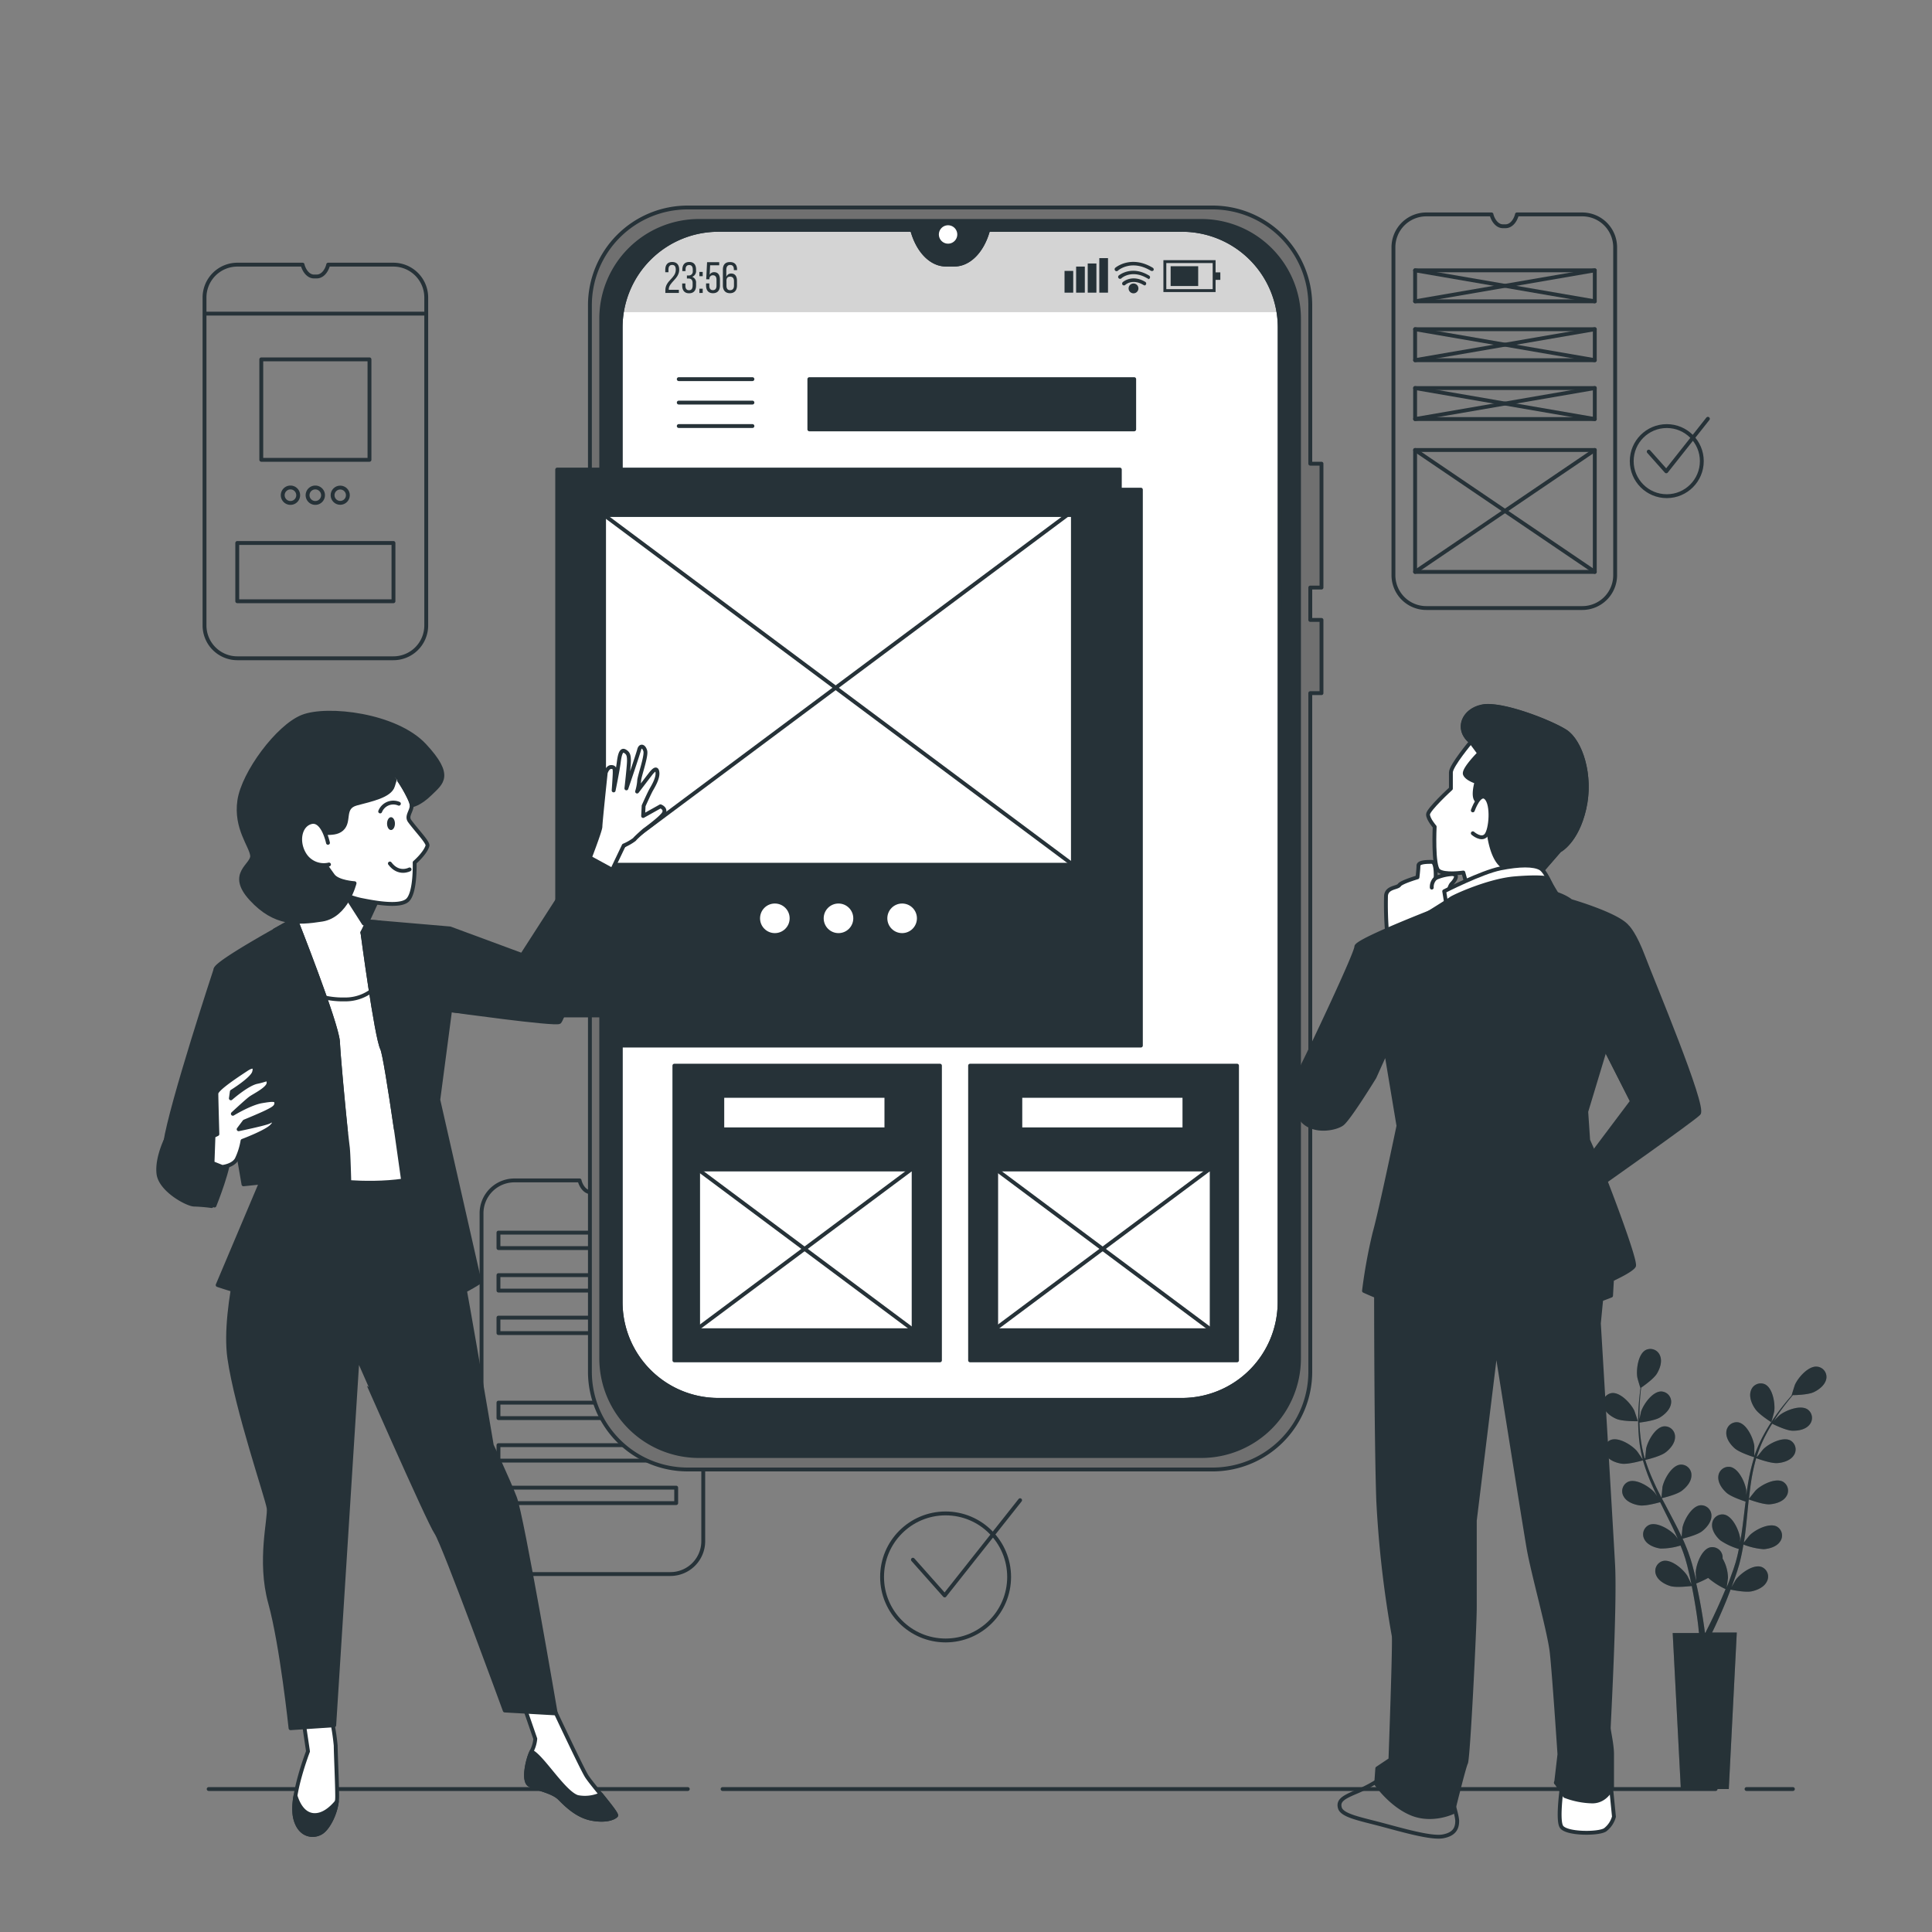 <svg xmlns="http://www.w3.org/2000/svg" viewBox="0 0 500 500"><rect x="0" y="0" width="500" height="500" fill="#808080" stroke="none"/><g id="freepik--Floor--inject-41"><line x1="452" y1="463" x2="464" y2="463" style="fill:none;stroke:#263238;stroke-linecap:round;stroke-linejoin:round"></line><line x1="187" y1="463" x2="444" y2="463" style="fill:none;stroke:#263238;stroke-linecap:round;stroke-linejoin:round"></line><line x1="54" y1="463" x2="178" y2="463" style="fill:none;stroke:#263238;stroke-linecap:round;stroke-linejoin:round"></line></g><g id="freepik--Plants--inject-41"><path d="M458.42,368.07s.73-2.64.75-2.81c.28-2-.36-6-2.39-7a2.67,2.67,0,0,0-3.64,1.61c-.55,1.5.14,3.34,1,4.6C455.06,366,458.42,368.06,458.42,368.07Z" style="fill:#263238"></path><path d="M418.29,367.19c1.62.71,5.59.62,5.59.62s-.85-2.6-.93-2.75c-.87-1.82-3.62-4.83-5.86-4.53a2.67,2.67,0,0,0-2.15,3.35C415.31,365.44,416.91,366.59,418.29,367.19Z" style="fill:#263238"></path><path d="M470.27,353.69c-2.25-.25-4.92,2.83-5.74,4.68-.07.16-.9,2.78-.85,2.78h0c-.42.48-.87,1-1.35,1.58-.88,1.08-1.87,2.31-2.85,3.72a47.11,47.11,0,0,0-2.94,4.7,35,35,0,0,0-2.52,5.67s0,.05,0,.07c0-.66,0-2.52,0-2.66-.26-2-1.94-5.72-4.16-6.13a2.69,2.69,0,0,0-3.09,2.52c-.13,1.59,1,3.18,2.15,4.19,1.27,1.13,4.79,2.23,5.07,2.31a47.86,47.86,0,0,0-1.49,6.14c-.21,1.21-.39,2.44-.56,3.67,0-.57,0-1.09,0-1.16-.25-2-1.93-5.72-4.16-6.13a2.68,2.68,0,0,0-3.08,2.52c-.13,1.59,1,3.18,2.15,4.19s4.12,2,4.91,2.26l-.18,1.42c-.27,2.27-.53,4.54-.85,6.75-.12.78-.26,1.54-.39,2.31,0-.51,0-.94,0-1-.26-2-1.94-5.72-4.16-6.13a2.68,2.68,0,0,0-3.09,2.51c-.13,1.59,1,3.19,2.15,4.19a17,17,0,0,0,4.77,2.22c-.16.78-.32,1.56-.52,2.31-.14.51-.25,1-.42,1.51l-.48,1.49c-.34.93-.69,1.89-1,2.8-.24.63-.48,1.22-.73,1.82.13-.77.33-2.3.34-2.43a10.37,10.37,0,0,0-1.4-5.05,2.88,2.88,0,0,0,0-.59,2.68,2.68,0,0,0-3.27-2.27c-2.19.58-3.57,4.42-3.68,6.43,0,.12.07,1.42.14,2.24-.11-.48-.22-.94-.33-1.43-.23-1-.49-1.92-.76-2.95-.15-.5-.3-1-.46-1.5s-.35-1-.52-1.53c-.44-1.18-.93-2.36-1.46-3.53.85-.2,3.84-1,5-1.89s2.47-2.42,2.46-4a2.67,2.67,0,0,0-2.89-2.74c-2.25.24-4.2,3.82-4.61,5.8,0,.12-.16,1.58-.21,2.37-.33-.7-.64-1.4-1-2.1-1-2-2.09-4-3.15-6.06l-1-1.85c.3-.07,3.88-.9,5.22-1.94s2.47-2.42,2.46-4a2.67,2.67,0,0,0-2.89-2.74c-2.25.24-4.2,3.82-4.61,5.8,0,.15-.22,2.24-.24,2.77-.71-1.36-1.4-2.72-2-4.1a47.11,47.11,0,0,1-2.21-5.7c.14,0,3.88-.88,5.26-1.94,1.2-.91,2.46-2.41,2.45-4a2.67,2.67,0,0,0-2.89-2.74c-2.24.24-4.19,3.82-4.6,5.8,0,.13-.17,1.72-.23,2.48l-.12,0a33.89,33.89,0,0,1-1.15-6c-.13-1.12-.19-2.2-.22-3.26.71-.08,4-.52,5.31-1.33s2.71-2.14,2.88-3.72a2.67,2.67,0,0,0-2.57-3c-2.26,0-4.6,3.34-5.22,5.26,0,.1-.26,1.2-.41,2,0-.47,0-1,0-1.42,0-1.71.11-3.27.21-4.66.07-.78.15-1.49.23-2.16.65-.45,3.26-2.29,4.07-3.61s1.43-3.15.84-4.63a2.68,2.68,0,0,0-3.68-1.52c-2,1-2.54,5.08-2.21,7.08,0,.17.79,2.81.82,2.78l0,0c-.08.64-.17,1.32-.25,2.07-.14,1.39-.28,2.95-.32,4.67a45.67,45.67,0,0,0,.13,5.54,34.33,34.33,0,0,0,1,6.12.19.19,0,0,0,0,.07c-.36-.56-1.4-2.09-1.5-2.19-1.32-1.53-4.77-3.71-6.85-2.82a2.67,2.67,0,0,0-1.18,3.8c.76,1.4,2.61,2.09,4.1,2.31,1.68.24,5.22-.78,5.5-.87a48.36,48.36,0,0,0,2.15,5.95c.49,1.12,1,2.24,1.55,3.36-.32-.47-.61-.89-.66-.95-1.32-1.52-4.77-3.7-6.85-2.81a2.67,2.67,0,0,0-1.18,3.8c.76,1.4,2.6,2.09,4.1,2.31s4.55-.6,5.35-.83l.63,1.28c1,2.05,2.06,4.08,3,6.1.34.72.64,1.43.95,2.15-.29-.42-.54-.77-.58-.82-1.32-1.53-4.77-3.7-6.85-2.82a2.68,2.68,0,0,0-1.19,3.8c.77,1.4,2.61,2.09,4.11,2.31a17.19,17.19,0,0,0,5.2-.78c.3.74.59,1.48.84,2.21.16.51.35,1,.48,1.49l.42,1.51c.23,1,.48,2,.68,2.91.14.65.27,1.28.4,1.92-.33-.72-1-2.1-1.06-2.21-1.08-1.71-4.16-4.38-6.35-3.82a2.68,2.68,0,0,0-1.75,3.58c.55,1.49,2.27,2.46,3.71,2.9,1.59.48,5.1,0,5.54,0,.21,1.05.41,2.08.57,3,.6,3.36,1,6.18,1.19,8.15,0,.35.07.67.11,1h-6.81L435,463h12.41l2.07-40.51H443.1c0-.1.09-.19.14-.29.87-1.81,2.07-4.42,3.38-7.6.41-1,.83-2.09,1.25-3.21.43.09,3.91.8,5.53.43s3.25-1.16,3.91-2.62a2.67,2.67,0,0,0-1.47-3.69c-2.15-.72-5.42,1.71-6.62,3.33-.07.1-.72,1.23-1.12,1.94.17-.45.34-.9.51-1.37.34-.93.66-1.87,1-2.88.15-.5.3-1,.45-1.5s.26-1,.4-1.56c.29-1.23.53-2.48.74-3.75a17.6,17.6,0,0,0,5.24,1.21c1.51-.11,3.39-.66,4.26-2a2.67,2.67,0,0,0-.9-3.88c-2-1-5.61.87-7,2.3-.09.09-1,1.23-1.49,1.86.12-.76.25-1.53.34-2.3.28-2.24.49-4.52.71-6.79.07-.7.15-1.39.22-2.08.29.1,3.73,1.39,5.42,1.27,1.51-.11,3.39-.66,4.26-2a2.67,2.67,0,0,0-.9-3.88c-2-1-5.61.88-7,2.3-.11.11-1.42,1.75-1.73,2.18.16-1.53.34-3.05.57-4.54a48.53,48.53,0,0,1,1.3-6c.14.05,3.73,1.4,5.46,1.28,1.5-.1,3.39-.66,4.26-2a2.68,2.68,0,0,0-.9-3.88c-2-1-5.61.87-7,2.3-.1.09-1.09,1.34-1.56,1.94l-.11-.06a34.56,34.56,0,0,1,2.37-5.67c.52-1,1.06-1.94,1.62-2.83.64.32,3.59,1.75,5.16,1.81s3.44-.28,4.46-1.51a2.69,2.69,0,0,0-.47-4c-1.89-1.25-5.68.26-7.25,1.51-.09.07-.89.86-1.46,1.45l.77-1.2c.94-1.42,1.9-2.67,2.75-3.76.49-.62.95-1.17,1.38-1.69.79,0,4-.11,5.39-.76s2.93-1.84,3.26-3.4A2.67,2.67,0,0,0,470.27,353.69Zm-24.89,60.39c-1.36,3.12-2.61,5.68-3.51,7.45l-.49,1h-.15c-.05-.34-.09-.72-.15-1.15-.28-2-.71-4.83-1.38-8.2-.21-1.07-.45-2.21-.72-3.37a27.05,27.05,0,0,0,3.09-1.45,19.54,19.54,0,0,0,4.51,2.9C446.18,412.21,445.78,413.18,445.38,414.08Z" style="fill:#263238"></path><path d="M418.29,367.19c1.62.71,5.59.62,5.59.62s-.85-2.6-.93-2.75c-.87-1.82-3.62-4.83-5.86-4.53a2.67,2.67,0,0,0-2.15,3.35C415.31,365.44,416.91,366.59,418.29,367.19Z" style="fill:#263238;opacity:0.3"></path><path d="M458.42,368.07s.73-2.64.75-2.81c.28-2-.36-6-2.39-7a2.67,2.67,0,0,0-3.64,1.61c-.55,1.5.14,3.34,1,4.6C455.06,366,458.42,368.06,458.42,368.07Z" style="fill:#263238;opacity:0.3"></path><path d="M470.27,353.69c-2.25-.25-4.92,2.83-5.74,4.68-.07.16-.9,2.78-.85,2.78h0c-.42.48-.87,1-1.35,1.58-.88,1.08-1.87,2.31-2.85,3.72a47.11,47.11,0,0,0-2.94,4.7,35,35,0,0,0-2.52,5.67s0,.05,0,.07c0-.66,0-2.52,0-2.66-.26-2-1.94-5.72-4.16-6.13a2.69,2.69,0,0,0-3.09,2.52c-.13,1.59,1,3.18,2.15,4.19,1.27,1.13,4.79,2.23,5.07,2.31a47.86,47.86,0,0,0-1.49,6.14c-.21,1.21-.39,2.44-.56,3.67,0-.57,0-1.09,0-1.16-.25-2-1.93-5.72-4.16-6.13a2.68,2.68,0,0,0-3.08,2.52c-.13,1.59,1,3.18,2.15,4.19s4.12,2,4.91,2.26l-.18,1.42c-.27,2.27-.53,4.54-.85,6.75-.12.78-.26,1.54-.39,2.31,0-.51,0-.94,0-1-.26-2-1.94-5.72-4.16-6.13a2.68,2.68,0,0,0-3.09,2.51c-.13,1.59,1,3.19,2.15,4.19a17,17,0,0,0,4.77,2.22c-.16.78-.32,1.56-.52,2.31-.14.51-.25,1-.42,1.51l-.48,1.49c-.34.93-.69,1.89-1,2.8-.24.63-.48,1.22-.73,1.82.13-.77.33-2.3.34-2.43a10.37,10.37,0,0,0-1.4-5.05,2.88,2.88,0,0,0,0-.59,2.68,2.68,0,0,0-3.27-2.27c-2.19.58-3.57,4.42-3.68,6.43,0,.12.07,1.42.14,2.24-.11-.48-.22-.94-.33-1.43-.23-1-.49-1.92-.76-2.95-.15-.5-.3-1-.46-1.5s-.35-1-.52-1.53c-.44-1.18-.93-2.36-1.46-3.53.85-.2,3.84-1,5-1.89s2.47-2.42,2.46-4a2.67,2.67,0,0,0-2.89-2.74c-2.25.24-4.2,3.82-4.61,5.8,0,.12-.16,1.58-.21,2.37-.33-.7-.64-1.4-1-2.1-1-2-2.09-4-3.15-6.06l-1-1.85c.3-.07,3.88-.9,5.22-1.94s2.47-2.42,2.46-4a2.67,2.67,0,0,0-2.89-2.74c-2.25.24-4.2,3.82-4.61,5.8,0,.15-.22,2.24-.24,2.77-.71-1.36-1.4-2.72-2-4.1a47.11,47.11,0,0,1-2.21-5.7c.14,0,3.88-.88,5.26-1.94,1.2-.91,2.46-2.41,2.45-4a2.67,2.67,0,0,0-2.89-2.74c-2.24.24-4.19,3.82-4.6,5.8,0,.13-.17,1.72-.23,2.48l-.12,0a33.89,33.89,0,0,1-1.15-6c-.13-1.12-.19-2.2-.22-3.26.71-.08,4-.52,5.31-1.33s2.71-2.14,2.88-3.72a2.67,2.67,0,0,0-2.57-3c-2.26,0-4.6,3.34-5.22,5.26,0,.1-.26,1.2-.41,2,0-.47,0-1,0-1.42,0-1.71.11-3.27.21-4.66.07-.78.15-1.49.23-2.16.65-.45,3.26-2.29,4.07-3.61s1.43-3.15.84-4.63a2.68,2.68,0,0,0-3.68-1.52c-2,1-2.54,5.08-2.21,7.08,0,.17.79,2.81.82,2.78l0,0c-.08.64-.17,1.32-.25,2.07-.14,1.39-.28,2.95-.32,4.67a45.67,45.67,0,0,0,.13,5.54,34.33,34.33,0,0,0,1,6.12.19.19,0,0,0,0,.07c-.36-.56-1.4-2.09-1.5-2.19-1.32-1.53-4.77-3.71-6.85-2.82a2.67,2.67,0,0,0-1.18,3.8c.76,1.4,2.61,2.09,4.1,2.31,1.68.24,5.22-.78,5.5-.87a48.36,48.36,0,0,0,2.15,5.95c.49,1.12,1,2.24,1.55,3.36-.32-.47-.61-.89-.66-.95-1.32-1.52-4.77-3.7-6.85-2.81a2.67,2.67,0,0,0-1.18,3.8c.76,1.4,2.6,2.09,4.1,2.31s4.55-.6,5.35-.83l.63,1.28c1,2.05,2.06,4.08,3,6.1.34.72.64,1.43.95,2.15-.29-.42-.54-.77-.58-.82-1.32-1.53-4.77-3.7-6.85-2.82a2.68,2.68,0,0,0-1.19,3.8c.77,1.4,2.61,2.09,4.11,2.31a17.19,17.19,0,0,0,5.2-.78c.3.74.59,1.48.84,2.21.16.51.35,1,.48,1.49l.42,1.51c.23,1,.48,2,.68,2.91.14.65.27,1.28.4,1.92-.33-.72-1-2.1-1.06-2.21-1.08-1.71-4.16-4.38-6.35-3.82a2.68,2.68,0,0,0-1.75,3.58c.55,1.49,2.27,2.46,3.71,2.9,1.59.48,5.1,0,5.54,0,.21,1.05.41,2.08.57,3,.6,3.36,1,6.18,1.19,8.15,0,.35.07.67.11,1h-6.81L435,463h12.41l2.07-40.51H443.1c0-.1.09-.19.14-.29.87-1.81,2.07-4.42,3.38-7.6.41-1,.83-2.09,1.25-3.21.43.09,3.91.8,5.53.43s3.25-1.16,3.91-2.62a2.67,2.67,0,0,0-1.47-3.69c-2.15-.72-5.42,1.71-6.62,3.33-.07.1-.72,1.23-1.12,1.94.17-.45.34-.9.51-1.37.34-.93.66-1.87,1-2.88.15-.5.3-1,.45-1.5s.26-1,.4-1.56c.29-1.23.53-2.48.74-3.75a17.6,17.6,0,0,0,5.24,1.21c1.51-.11,3.39-.66,4.26-2a2.67,2.67,0,0,0-.9-3.88c-2-1-5.61.87-7,2.3-.09.09-1,1.23-1.49,1.86.12-.76.25-1.53.34-2.3.28-2.24.49-4.52.71-6.79.07-.7.15-1.39.22-2.08.29.1,3.73,1.39,5.42,1.27,1.51-.11,3.39-.66,4.26-2a2.67,2.67,0,0,0-.9-3.88c-2-1-5.61.88-7,2.3-.11.11-1.42,1.75-1.73,2.18.16-1.53.34-3.05.57-4.54a48.53,48.53,0,0,1,1.3-6c.14.05,3.73,1.4,5.46,1.28,1.5-.1,3.39-.66,4.26-2a2.68,2.68,0,0,0-.9-3.88c-2-1-5.61.87-7,2.3-.1.09-1.09,1.34-1.56,1.94l-.11-.06a34.56,34.56,0,0,1,2.37-5.67c.52-1,1.06-1.94,1.62-2.83.64.32,3.59,1.75,5.16,1.81s3.44-.28,4.46-1.51a2.69,2.69,0,0,0-.47-4c-1.89-1.25-5.68.26-7.25,1.51-.09.07-.89.86-1.46,1.45l.77-1.2c.94-1.42,1.9-2.67,2.75-3.76.49-.62.95-1.17,1.38-1.69.79,0,4-.11,5.39-.76s2.93-1.84,3.26-3.4A2.67,2.67,0,0,0,470.27,353.69Zm-24.89,60.39c-1.36,3.12-2.61,5.68-3.51,7.45l-.49,1h-.15c-.05-.34-.09-.72-.15-1.15-.28-2-.71-4.83-1.38-8.2-.21-1.07-.45-2.21-.72-3.37a27.05,27.05,0,0,0,3.09-1.45,19.54,19.54,0,0,0,4.51,2.9C446.18,412.21,445.78,413.18,445.38,414.08Z" style="fill:#263238;opacity:0.3"></path></g><g id="freepik--Graphics--inject-41"><path d="M182,314v84.85a8.5,8.5,0,0,1-8.51,8.51H133.13a8.5,8.5,0,0,1-8.51-8.51V314a8.51,8.51,0,0,1,8.51-8.51H150l0,.06c.5,1.8,1.65,3,2.92,3h.73c1.28,0,2.43-1.17,2.93-3l0-.06h16.87A8.51,8.51,0,0,1,182,314Z" style="fill:none;stroke:#263238;stroke-linecap:round;stroke-linejoin:round"></path><rect x="129" y="319" width="46" height="4" style="fill:none;stroke:#263238;stroke-linecap:round;stroke-linejoin:round"></rect><rect x="129" y="330" width="46" height="4" style="fill:none;stroke:#263238;stroke-linecap:round;stroke-linejoin:round"></rect><rect x="129" y="341" width="46" height="4" style="fill:none;stroke:#263238;stroke-linecap:round;stroke-linejoin:round"></rect><rect x="129" y="363" width="46" height="4" style="fill:none;stroke:#263238;stroke-linecap:round;stroke-linejoin:round"></rect><rect x="129" y="374" width="46" height="4" style="fill:none;stroke:#263238;stroke-linecap:round;stroke-linejoin:round"></rect><rect x="129" y="385" width="46" height="4" style="fill:none;stroke:#263238;stroke-linecap:round;stroke-linejoin:round"></rect><path d="M418,64v84.85a8.51,8.51,0,0,1-8.51,8.51H369.13a8.51,8.51,0,0,1-8.51-8.51V64a8.51,8.51,0,0,1,8.51-8.51H386l0,.06c.5,1.8,1.65,3,2.92,3h.73c1.28,0,2.43-1.16,2.93-3l0-.06h16.87A8.51,8.51,0,0,1,418,64Z" style="fill:none;stroke:#263238;stroke-linecap:round;stroke-linejoin:round"></path><rect x="366.23" y="116.46" width="46.5" height="31.54" style="fill:none;stroke:#263238;stroke-linecap:round;stroke-linejoin:round"></rect><line x1="366.23" y1="148" x2="412.73" y2="116.46" style="fill:none;stroke:#263238;stroke-linecap:round;stroke-linejoin:round"></line><line x1="412.73" y1="148" x2="366.23" y2="116.46" style="fill:none;stroke:#263238;stroke-linecap:round;stroke-linejoin:round"></line><rect x="366.23" y="100.43" width="46.5" height="8.02" style="fill:none;stroke:#263238;stroke-linecap:round;stroke-linejoin:round"></rect><line x1="366.23" y1="108.45" x2="412.73" y2="100.43" style="fill:none;stroke:#263238;stroke-linecap:round;stroke-linejoin:round"></line><line x1="412.73" y1="108.45" x2="366.23" y2="100.43" style="fill:none;stroke:#263238;stroke-linecap:round;stroke-linejoin:round"></line><rect x="366.23" y="85.2" width="46.5" height="8.02" style="fill:none;stroke:#263238;stroke-linecap:round;stroke-linejoin:round"></rect><line x1="366.23" y1="93.21" x2="412.73" y2="85.2" style="fill:none;stroke:#263238;stroke-linecap:round;stroke-linejoin:round"></line><line x1="412.73" y1="93.21" x2="366.23" y2="85.2" style="fill:none;stroke:#263238;stroke-linecap:round;stroke-linejoin:round"></line><rect x="366.23" y="69.96" width="46.5" height="8.02" style="fill:none;stroke:#263238;stroke-linecap:round;stroke-linejoin:round"></rect><line x1="366.23" y1="77.98" x2="412.73" y2="69.96" style="fill:none;stroke:#263238;stroke-linecap:round;stroke-linejoin:round"></line><line x1="412.73" y1="77.98" x2="366.23" y2="69.96" style="fill:none;stroke:#263238;stroke-linecap:round;stroke-linejoin:round"></line><circle cx="431.36" cy="119.34" r="9.07" style="fill:none;stroke:#263238;stroke-linecap:round;stroke-linejoin:round"></circle><polyline points="426.69 116.88 431.23 121.98 442 108.38" style="fill:none;stroke:#263238;stroke-linecap:round;stroke-linejoin:round"></polyline><path d="M110.31,77v84.85a8.5,8.5,0,0,1-8.51,8.51H61.44a8.5,8.5,0,0,1-8.51-8.51V77a8.51,8.51,0,0,1,8.51-8.51H78.31l0,.06c.5,1.8,1.65,3,2.92,3H82c1.28,0,2.43-1.17,2.93-3v-.06H101.8A8.51,8.51,0,0,1,110.31,77Z" style="fill:none;stroke:#263238;stroke-linecap:round;stroke-linejoin:round"></path><rect x="67.62" y="93" width="28" height="26" style="fill:none;stroke:#263238;stroke-linecap:round;stroke-linejoin:round"></rect><rect x="61.4" y="140.52" width="40.43" height="15.08" style="fill:none;stroke:#263238;stroke-linecap:round;stroke-linejoin:round"></rect><path d="M77.17,128.16a2,2,0,1,1-2-2A2,2,0,0,1,77.17,128.16Z" style="fill:none;stroke:#263238;stroke-linecap:round;stroke-linejoin:round"></path><path d="M83.6,128.16a2,2,0,1,1-2-2A2,2,0,0,1,83.6,128.16Z" style="fill:none;stroke:#263238;stroke-linecap:round;stroke-linejoin:round"></path><circle cx="88.05" cy="128.16" r="1.98" style="fill:none;stroke:#263238;stroke-linecap:round;stroke-linejoin:round"></circle><line x1="53.36" y1="81.17" x2="109.75" y2="81.17" style="fill:none;stroke:#263238;stroke-linecap:round;stroke-linejoin:round"></line><circle cx="244.72" cy="408.11" r="16.44" style="fill:none;stroke:#263238;stroke-linecap:round;stroke-linejoin:round"></circle><polyline points="236.26 403.65 244.48 412.9 264 388.25" style="fill:none;stroke:#263238;stroke-linecap:round;stroke-linejoin:round"></polyline></g><g id="freepik--Device--inject-41"><path d="M331.16,84.76V337a25.3,25.3,0,0,1-25.3,25.29h-120A25.29,25.29,0,0,1,160.62,337V84.76a25.29,25.29,0,0,1,25.29-25.28h50.16l.05.18c1.48,5.34,4.89,8.81,8.68,8.81H247c3.79,0,7.2-3.47,8.69-8.81l.06-.18h50.14A25.29,25.29,0,0,1,331.16,84.76Z" style="fill:#fff"></path><rect x="160.92" y="126.72" width="134.34" height="143.87" style="fill:#263238;stroke:#263238;stroke-linecap:round;stroke-linejoin:round"></rect><path d="M255.66,59.66c-1.49,5.34-4.9,8.81-8.69,8.81H244.8c-3.79,0-7.2-3.47-8.68-8.81l-.05-.18H185.91a25.3,25.3,0,0,0-25,21.31H330.84a25.3,25.3,0,0,0-25-21.31H255.72Z" style="fill:#d4d4d4"></path><path d="M342,152.06V120h-2.9V79a25.3,25.3,0,0,0-25.29-25.3H178A25.3,25.3,0,0,0,152.67,79V355A25.29,25.29,0,0,0,178,380.3H313.81A25.29,25.29,0,0,0,339.1,355V179.38H342V160.44h-2.9v-8.38ZM331.16,337a25.3,25.3,0,0,1-25.3,25.29h-120A25.29,25.29,0,0,1,160.62,337V84.76a25.29,25.29,0,0,1,25.29-25.28h50.16l.05.18c1.48,5.34,4.89,8.81,8.68,8.81H247c3.79,0,7.2-3.47,8.69-8.81l.06-.18h50.14a25.29,25.29,0,0,1,25.3,25.28Z" style="fill:#707070;stroke:#263238;stroke-linejoin:round"></path><path d="M310.88,57.18h-130A25.29,25.29,0,0,0,155.6,82.47V351.53a25.29,25.29,0,0,0,25.29,25.29h130a25.29,25.29,0,0,0,25.29-25.29V82.47A25.29,25.29,0,0,0,310.88,57.18ZM331.16,337a25.3,25.3,0,0,1-25.3,25.29h-120A25.29,25.29,0,0,1,160.62,337V84.76a25.29,25.29,0,0,1,25.29-25.28h50.16l.05.18c1.48,5.34,4.89,8.81,8.68,8.81H247c3.79,0,7.2-3.47,8.69-8.81l.06-.18h50.14a25.29,25.29,0,0,1,25.3,25.28Z" style="fill:#263238;stroke:#263238;stroke-linejoin:round"></path><path d="M247.74,60.69a2.38,2.38,0,1,0-2.37,2.37A2.38,2.38,0,0,0,247.74,60.69Z" style="fill:#fff"></path><path d="M175.78,69.79c0,2.4-2.7,3.26-2.71,5.1V75h2.62v.81h-3.5v-.68c0-2.58,2.7-3.08,2.7-5.32,0-.82-.27-1.25-.93-1.25S173,69,173,69.74v.71h-.83V69.8c0-1.22.56-2,1.79-2S175.78,68.57,175.78,69.79Z" style="fill:#263238"></path><path d="M180.14,69.78V70a1.58,1.58,0,0,1-1,1.64,1.58,1.58,0,0,1,1,1.65v.61c0,1.22-.57,2-1.8,2s-1.79-.8-1.79-2v-.54h.83v.6c0,.72.3,1.15.94,1.15s.93-.42.93-1.23v-.61c0-.79-.33-1.16-1-1.19h-.48v-.79h.52a1,1,0,0,0,1-1.1v-.36c0-.82-.28-1.24-.93-1.24s-.94.44-.94,1.16v.41h-.83v-.36c0-1.22.57-2,1.79-2S180.14,68.56,180.14,69.78Z" style="fill:#263238"></path><path d="M181.86,70.38v1.1H181v-1.1Zm0,4.34v1.1H181v-1.1Z" style="fill:#263238"></path><path d="M183.66,71.1a1.27,1.27,0,0,1,1.18-.66c1,0,1.48.75,1.48,1.89v1.55c0,1.22-.58,2-1.8,2s-1.79-.8-1.79-2v-.53h.84v.59c0,.72.29,1.15.93,1.15s.93-.43.93-1.15V72.39c0-.71-.29-1.15-.93-1.15a.86.86,0,0,0-.9.86v.18h-.83l.22-4.43h3.14v.8h-2.35Z" style="fill:#263238"></path><path d="M190.75,69.76v.15h-.83v-.2c0-.72-.3-1.14-.95-1.14s-1,.43-1,1.28v1.79a1.28,1.28,0,0,1,1.28-.85c1,0,1.48.74,1.48,1.89v1.2c0,1.22-.6,2-1.82,2s-1.83-.8-1.83-2V69.82c0-1.26.57-2,1.83-2S190.75,68.55,190.75,69.76Zm-2.74,3v1.19c0,.72.29,1.15.94,1.15s1-.43,1-1.15V72.75c0-.72-.31-1.15-1-1.15S188,72,188,72.75Z" style="fill:#263238"></path><rect x="275.5" y="70.11" width="2.25" height="5.63" style="fill:#263238"></rect><rect x="278.5" y="68.99" width="2.25" height="6.75" style="fill:#263238"></rect><rect x="281.5" y="68.19" width="2.25" height="7.55" style="fill:#263238"></rect><rect x="284.5" y="66.8" width="2.25" height="8.94" style="fill:#263238"></rect><path d="M314.59,75.58h-13.5V67.33h13.5Zm-12.75-.75h12V68.08h-12Z" style="fill:#263238"></path><rect x="302.96" y="68.9" width="7.13" height="5.12" style="fill:#263238"></rect><rect x="314.12" y="70.49" width="1.7" height="1.94" style="fill:#263238"></rect><path d="M296.14,73.79a.48.48,0,0,1-.26-.07c-2.75-1.63-4.56-.12-4.64,0a.51.51,0,0,1-.71,0,.51.51,0,0,1,.05-.71c.1-.09,2.42-2.08,5.82-.06a.51.51,0,0,1-.26.94Z" style="fill:#263238"></path><path d="M297.16,72.1a.5.5,0,0,1-.26-.08c-4-2.36-6.64-.07-6.67,0a.51.51,0,0,1-.71,0,.5.5,0,0,1,0-.71s3.25-2.78,7.85,0a.5.5,0,0,1-.25.94Z" style="fill:#263238"></path><path d="M298.08,70.13a.48.48,0,0,1-.26-.07c-5-3-8.38-.17-8.52,0a.5.5,0,0,1-.66-.76s4-3.43,9.7,0a.5.5,0,0,1,.17.69A.49.49,0,0,1,298.08,70.13Z" style="fill:#263238"></path><path d="M294.62,74.63a1.27,1.27,0,1,1-1.26-1.26A1.27,1.27,0,0,1,294.62,74.63Z" style="fill:#263238"></path><rect x="144.2" y="121.52" width="145.61" height="141.27" style="fill:#263238;stroke:#263238;stroke-linecap:round;stroke-linejoin:round"></rect><rect x="156.33" y="133.29" width="121.34" height="90.5" style="fill:#fff;stroke:#263238;stroke-linecap:round;stroke-linejoin:round"></rect><line x1="276.2" y1="133.29" x2="154.86" y2="223.79" style="fill:none;stroke:#263238;stroke-linecap:round;stroke-linejoin:round"></line><line x1="156.33" y1="133.29" x2="277.67" y2="223.79" style="fill:none;stroke:#263238;stroke-linecap:round;stroke-linejoin:round"></line><circle cx="200.53" cy="237.66" r="4.33" style="fill:#fff;stroke:#263238;stroke-linecap:round;stroke-linejoin:round"></circle><circle cx="217" cy="237.66" r="4.33" style="fill:#fff;stroke:#263238;stroke-linecap:round;stroke-linejoin:round"></circle><circle cx="233.47" cy="237.66" r="4.33" style="fill:#fff;stroke:#263238;stroke-linecap:round;stroke-linejoin:round"></circle><rect x="174.53" y="275.79" width="68.73" height="76.27" style="fill:#263238;stroke:#263238;stroke-linecap:round;stroke-linejoin:round"></rect><rect x="180.67" y="302.66" width="55.78" height="41.6" style="fill:#fff;stroke:#263238;stroke-linecap:round;stroke-linejoin:round"></rect><line x1="235.77" y1="302.66" x2="179.99" y2="344.26" style="fill:none;stroke:#263238;stroke-linecap:round;stroke-linejoin:round"></line><line x1="180.67" y1="302.66" x2="236.45" y2="344.26" style="fill:none;stroke:#263238;stroke-linecap:round;stroke-linejoin:round"></line><rect x="186.93" y="283.6" width="42.47" height="8.67" style="fill:#fff;stroke:#263238;stroke-linecap:round;stroke-linejoin:round"></rect><rect x="251.06" y="275.79" width="69.08" height="76.27" style="fill:#263238;stroke:#263238;stroke-linecap:round;stroke-linejoin:round"></rect><rect x="257.81" y="302.66" width="55.78" height="41.6" style="fill:#fff;stroke:#263238;stroke-linecap:round;stroke-linejoin:round"></rect><line x1="312.91" y1="302.66" x2="257.13" y2="344.26" style="fill:none;stroke:#263238;stroke-linecap:round;stroke-linejoin:round"></line><line x1="257.81" y1="302.66" x2="313.59" y2="344.26" style="fill:none;stroke:#263238;stroke-linecap:round;stroke-linejoin:round"></line><rect x="264.06" y="283.6" width="42.47" height="8.67" style="fill:#fff;stroke:#263238;stroke-linecap:round;stroke-linejoin:round"></rect><line x1="175.66" y1="98.12" x2="194.73" y2="98.12" style="fill:none;stroke:#263238;stroke-linecap:round;stroke-linejoin:round"></line><line x1="175.66" y1="104.19" x2="194.73" y2="104.19" style="fill:none;stroke:#263238;stroke-linecap:round;stroke-linejoin:round"></line><line x1="175.66" y1="110.26" x2="194.73" y2="110.26" style="fill:none;stroke:#263238;stroke-linecap:round;stroke-linejoin:round"></line><rect x="209.46" y="98.12" width="84.07" height="13" style="fill:#263238;stroke:#263238;stroke-linecap:round;stroke-linejoin:round"></rect></g><g id="freepik--character-2--inject-41"><path d="M371.54,227.25s.25-4.2-1-4.2-3.45,0-3.45,1-.25,3-.25,3-4.19,1.23-4.68,2-3.21.5-3.46,2.72a91.83,91.83,0,0,0,.25,9.37L373,236.62a8.82,8.82,0,0,0,1.23-3c.25-1.48.75-4.19,1.49-4.93s2-2.47,0-2.47A12.24,12.24,0,0,0,371.54,227.25Z" style="fill:#fff;stroke:#263238;stroke-linecap:round;stroke-linejoin:round"></path><path d="M371.54,227.25a3.09,3.09,0,0,0-1,2.46" style="fill:none;stroke:#263238;stroke-linecap:round;stroke-linejoin:round"></path><path d="M380.67,192s-5.18,6.17-5.18,7.9v4.19s-5.92,5.43-5.92,6.67,1.72,3.2,1.72,3.2-.49,10.12,1,11.35,6.42.5,6.42.5l1.23,4.44,18.75-4.44,4.93-5.68s4.45-2.22,6.42-10.86-1-17.51-4.94-20-16.53-7.4-21.46-6.41S376.72,188.76,380.67,192Z" style="fill:#fff;stroke:#263238;stroke-linecap:round;stroke-linejoin:round"></path><path d="M410,209.23c2-8.63-1-17.51-4.94-20s-16.53-7.4-21.46-6.41-6.91,5.92-3,9.12l2.22,3s-4.19,4.19-3.7,5.42,3,2,3,2-1.23,4.19.25,4.93a1.62,1.62,0,0,0,2.22-.74s.24,3.95.49,7.16,1.23,9.37,4.44,10.85c2.88,1.33,5.56,1.27,9.1,1.24h0l4.93-5.68S408.06,217.87,410,209.23Z" style="fill:#263238;stroke:#263238;stroke-linecap:round;stroke-linejoin:round"></path><path d="M381.16,209.73s1.73-4.94,3.46-3.21,1.23,8.14,0,9.62-3.46-.49-3.46-.49" style="fill:#fff;stroke:#263238;stroke-linecap:round;stroke-linejoin:round"></path><path d="M374.25,233.66l-.49-3s9.62-4.93,14.56-5.92,8.63-1,10.36,0,3.95,7.15,3.95,7.15-8.88-3-15.05-1-13.08,4.68-13.08,4.68Z" style="fill:#fff;stroke:#263238;stroke-linecap:round;stroke-linejoin:round"></path><path d="M357.54,460.22a37.78,37.78,0,0,1-6.24,3.4c-3.41,1.42-5.11,2.27-4.54,4.26s5.11,2.83,10.5,4.25,13.05,3.69,16.17,3.12,3.69-2.27,3.69-4-2.27-8.51-2.27-8.51Z" style="fill:none;stroke:#263238;stroke-linecap:round;stroke-linejoin:round"></path><path d="M404.36,461.35s-1.42,9.36-.29,11.35,9.65,2,11.35.85a6.36,6.36,0,0,0,2.27-3.4l-1.13-11.35-13.91,2.55" style="fill:#fff;stroke:#263238;stroke-linecap:round;stroke-linejoin:round"></path><path d="M356.12,333.67s0,39.15.57,54.76a276.65,276.65,0,0,0,4,34.9c.29,1.13-.85,32.06-.85,32.06l-3.4,2.27-.29,4s3.69,5.4,9.08,7.67S376,469,376,469s2.84-11.63,3.41-12.77,2.27-35.18,2.27-40.29V393.54l5.11-41.71.28-4.26s7.38,46.53,8.51,53.06,5.39,21.56,6,27,2,26.38,2,26.38l-.86,7.38,2.27,3.41a21.06,21.06,0,0,0,7.1,1.41c3.69,0,5.11-3.68,5.11-3.68V454c0-2.55-.86-6-.86-6.81s1.71-31.77,1.14-42.27-3.69-62.42-3.69-62.42l.85-8.8s-21.56,5.39-36.32,2.27-21.84-5.68-21.84-5.68v2.27Z" style="fill:#263238;stroke:#263238;stroke-linecap:round;stroke-linejoin:round"></path><path d="M421.38,240.07s1.73,1.73,3.95,7.65,16,38.74,14.31,40.46-25.91,18.76-25.91,18.76l-2.47-7.16L422.37,285l-8.15-16s-3-3.21-1.72-10.61S421.38,240.07,421.38,240.07Z" style="fill:#263238;stroke:#263238;stroke-linecap:round;stroke-linejoin:round"></path><polygon points="419.1 259.26 424.76 282.85 431.97 286.94 422.37 284.98 415.4 271.16 419.1 259.26" style="fill:#263238;stroke:#263238;stroke-linecap:round;stroke-linejoin:round"></polygon><path d="M420.88,253.4l-10.36,34.29.5,7.4s.74,1.73,2.22,4.94,10.36,26.4,9.62,27.63-5.68,3.45-5.68,3.45l-.24,4.2a125.35,125.35,0,0,1-13.33,4.44c-5.92,1.48-19.24,2-28.86,1S353,334.07,353,334.07A135.25,135.25,0,0,1,355.75,319c1.48-5.18,6.17-27.63,6.17-27.63l-3.21-19.24-3,6.66s-6.66,10.86-8.39,12.09-6.91,2.22-9.87-.49-2-11.35,0-15.3,13.57-28.37,13.57-30.1,24.68-11.1,24.68-11.1,12.08-3.7,19.73-3.7,11.11,3,11.11,3,12.82,3.7,14.8,6.9.24,10.12.24,10.12" style="fill:#263238;stroke:#263238;stroke-linecap:round;stroke-linejoin:round"></path><polygon points="416.39 328.86 410.75 300.98 419.22 329.92 417.18 331.11 416.39 328.86" style="fill:#263238;stroke:#263238;stroke-linecap:round;stroke-linejoin:round"></polygon><line x1="355.83" y1="259.28" x2="355.01" y2="255.62" style="fill:none;stroke:#263238;stroke-linecap:round;stroke-linejoin:round"></line><line x1="358.71" y1="272.15" x2="356.71" y2="263.23" style="fill:none;stroke:#263238;stroke-linecap:round;stroke-linejoin:round"></line><line x1="376.48" y1="291.39" x2="399.67" y2="287.2" style="fill:none;stroke:#263238;stroke-linecap:round;stroke-linejoin:round"></line><line x1="395.64" y1="291.56" x2="400.16" y2="291.15" style="fill:none;stroke:#263238;stroke-linecap:round;stroke-linejoin:round"></line><line x1="381.16" y1="292.87" x2="393.93" y2="291.71" style="fill:none;stroke:#263238;stroke-linecap:round;stroke-linejoin:round"></line><path d="M369.36,236.48s5.43-3.37,6.18-3.93,9.74-4.68,16.48-5.24,8.43,0,8.43,0l2.81,4.68s-19.48,1.31-25.09,3a87.57,87.57,0,0,1-10.49,2.43Z" style="fill:#263238;stroke:#263238;stroke-linecap:round;stroke-linejoin:round"></path></g><g id="freepik--character-1--inject-41"><path d="M78.2,443.07l1.51,10.18s-4.52,11.69-3.39,17,5.28,5.28,7.16,3.77,3.78-5.65,3.78-9.05-.38-11.31-.38-13.2a57.61,57.61,0,0,0-1.13-7.16Z" style="fill:#fff;stroke:#263238;stroke-linecap:round;stroke-linejoin:round"></path><path d="M81,469.72c-2.65-.31-3.94-3.07-4.53-5a15.75,15.75,0,0,0-.15,5.51c1.13,5.28,5.28,5.28,7.16,3.77,1.65-1.31,3.3-4.65,3.69-7.73C85.83,467.91,83.58,470,81,469.72Z" style="fill:#263238;stroke:#263238;stroke-linecap:round;stroke-linejoin:round"></path><path d="M143,441.53s7.46,15.92,8.79,18.08,8.12,9.78,7.63,10.28-2.32,1.49-6.14.83-6.63-3.48-8.46-5.31-6-2.49-7.79-3.48-.5-6.64.5-8.63a8.25,8.25,0,0,0,1-3.31l-3.32-9.62Z" style="fill:#fff;stroke:#263238;stroke-linecap:round;stroke-linejoin:round"></path><path d="M159.45,469.89c.28-.29-1.84-2.93-3.95-5.54a9.83,9.83,0,0,1-6,.73c-3.49-1-9.13-10.45-11.94-11.78-1,2-2.33,7.63-.5,8.63s6,1.66,7.79,3.48,4.65,4.64,8.46,5.31S159,470.39,159.45,469.89Z" style="fill:#263238;stroke:#263238;stroke-linecap:round;stroke-linejoin:round"></path><path d="M64.63,314.46s-7.17,23.76-5.28,37,9.8,36.2,10.18,38.84-2.64,13.58.38,24.52,5.28,32.44,5.28,32.44l11.31-.76,6-94.67S111,394,112.9,396.68s17.73,46,17.73,46l13.2.75s-8.68-50.91-10.56-55.82-6-13.57-6-13.57-8.29-49.41-9.8-54.69-7.92-19.24-7.92-19.24l-35.83,1.51Z" style="fill:#263238;stroke:#263238;stroke-linecap:round;stroke-linejoin:round"></path><path d="M85.76,305.5s12.75,1.75,22.5-.75c0,0-10-53.25-10-54.25s-24.5,3.5-24.5,3.5Z" style="fill:#fff;stroke:#263238;stroke-linecap:round;stroke-linejoin:round"></path><path d="M98.14,231.89l-4.34,9.43,3.06,14.53a11.38,11.38,0,0,1-7.65,2.8,22.42,22.42,0,0,1-7.9-1.27l-4.84-19.63,10.45-15.3A15.24,15.24,0,0,0,98.14,231.89Z" style="fill:#fff;stroke:#263238;stroke-linecap:round;stroke-linejoin:round"></path><polygon points="89.1 231.11 94.14 238.99 97.29 233.32 89.1 231.11" style="fill:#263238;stroke:#263238;stroke-linecap:round;stroke-linejoin:round"></polygon><path d="M83.35,215.32a2.37,2.37,0,0,0,3.06-1.79c.76-2.55,1.78-5.1,4.33-5.86a13.3,13.3,0,0,0,6.12-3.82,42.44,42.44,0,0,1,5.1-4.34s4.59,7.39,4.59,8.92-1.48,2.77-.51,4.08c1.77,2.42,4.84,5.55,4.59,6.38-.6,2-3.32,4.33-3.32,4.33s.26,7.65-1.78,9.69-9.43.5-12,0-7.9-2.55-8.41-3.57-2.3-7.14-2.3-7.14S82.33,216.08,83.35,215.32Z" style="fill:#fff;stroke:#263238;stroke-linecap:round;stroke-linejoin:round"></path><ellipse cx="101.19" cy="213.15" rx="1.02" ry="1.66" style="fill:#263238"></ellipse><path d="M98.39,210a3.66,3.66,0,0,1,4.84-2" style="fill:none;stroke:#263238;stroke-linecap:round;stroke-linejoin:round"></path><path d="M106,225s-2.81,1.53-5.1-1.53" style="fill:none;stroke:#263238;stroke-linecap:round;stroke-linejoin:round"></path><path d="M106.55,208.43s2-.25,4.84-3.05,5.86-4.59-1.53-12.5-25.23-9.94-31.61-7.39S63,200,61.94,207.16s3.06,11.73,3.31,14.27S58.88,226,65,232.65,77,239,83.35,238s8.41-9.43,8.41-9.43-4.33-.25-5.6-2-4.59-6.12-4.34-9.17,4.34-.77,6.63-2.81,0-5.61,3.82-6.63,8.67-2,9.43-4.58l.77-2.55S106.55,206.39,106.55,208.43Z" style="fill:#263238;stroke:#263238;stroke-linecap:round;stroke-linejoin:round"></path><path d="M85.14,223.73a5.86,5.86,0,0,1-6.12-2.3c-2.3-3.31-1.53-7.9,1.53-8.66s4.33,5.35,4.33,5.35" style="fill:#fff;stroke:#263238;stroke-linecap:round;stroke-linejoin:round"></path><path d="M91,336.91a64.43,64.43,0,0,1-16.06.25c-8.16-1-18.61-4.59-18.61-4.59L70.1,300s-14.28-47.42-14.28-49.2c0-1.19,9.15-6.56,15.27-10,3.07-1.74,5.38-3,5.38-3s10.7,27,11,31.86c.2,3.89,1.39,16.62,2.11,23.49.19,1.7.34,3,.44,3.79C90.49,300.71,91,336.91,91,336.91Z" style="fill:#263238;stroke:#263238;stroke-linecap:round;stroke-linejoin:round"></path><path d="M89.54,293.1c-2.84-6.82-6.74-16.48-8.62-22.31-2.61-8.1-8-24.65-9.83-30.05,3.07-1.74,5.38-3,5.38-3s10.7,27,11,31.86C87.63,273.5,88.82,286.23,89.54,293.1Z" style="fill:#263238;stroke:#263238;stroke-linecap:round;stroke-linejoin:round"></path><path d="M152.18,223.22s3.21-8.26,3.21-9.28S156.76,200,156.76,200s.47-1.5,1.4-1.5.92.52.92,1.45-.27,4.61-.27,4.61,1.06-5.14,1.32-7.25.66-3.43,1.59-2.9,1.05,1.19,1.05,2.5-.66,7.12-.66,7.12,3-8.83,3.3-10,1.18-1.05,1.58.27-1.58,6.72-1.58,7.78a12.47,12.47,0,0,1-.53,2.77s2.51-3.3,3.43-4.49,1.71-1.84,1.84-.39-1.05,3.43-1.58,4.35-2,4.22-2,4.22l-.13,2.64,4.49-2.51s1.45.53.92,1.71-5.14,4.49-5.14,4.49-2.11,1.84-2.51,2.37a12.49,12.49,0,0,1-2.77,1.58l-4.09,8.57Z" style="fill:#fff;stroke:#263238;stroke-linecap:round;stroke-linejoin:round"></path><path d="M160.08,226s-14.28,37.73-15.3,38.49-28.29-3.06-28.29-3.06l-3.06,23.2,10.71,47.16s-5.36,3.57-7.91,3.57h-7.9s-3.17-24.47-5.89-43.18c-1.57-10.8-3-19.68-3.54-20.8-1.53-3.06-5.1-30.08-5.1-30.08l1.79-2.81,2.73.23,18.17,1.56,18.61,6.88,16.57-25.75Z" style="fill:#263238;stroke:#263238;stroke-linecap:round;stroke-linejoin:round"></path><path d="M102.44,292.2c-1.57-10.8-3-19.68-3.54-20.8-1.53-3.06-5.1-30.08-5.1-30.08l1.79-2.81,2.73.23c1.24,4.29,5.11,18.07,5.9,27C105.05,275.21,102.94,289.1,102.44,292.2Z" style="fill:#263238;stroke:#263238;stroke-linecap:round;stroke-linejoin:round"></path><polygon points="116.49 261.45 118.7 250.64 121.53 261.97 116.49 261.45" style="fill:#263238;stroke:#263238;stroke-linecap:round;stroke-linejoin:round"></polygon><path d="M55.82,250.75s-11.56,35-13.06,45,8.25,10.25,13,8.5,8-27.5,8-27.5Z" style="fill:#263238;stroke:#263238;stroke-linecap:round;stroke-linejoin:round"></path><polygon points="56.76 270.25 63.01 306.5 89.51 303.75 83.01 267.75 56.76 270.25" style="fill:#263238;stroke:#263238;stroke-linecap:round;stroke-linejoin:round"></polygon><path d="M55.26,294l.25,18s4.25-10.5,3.75-13.75S55.26,294,55.26,294Z" style="fill:#263238;stroke:#263238;stroke-linecap:round;stroke-linejoin:round"></path><path d="M43.26,294.25s-2.75,5.25-2.25,9.5,7.5,8,9.25,8a42.62,42.62,0,0,1,4.51.38l0-18L49,293.25" style="fill:#263238;stroke:#263238;stroke-linecap:round;stroke-linejoin:round"></path><path d="M56.26,293.5S56,284.25,56,283s6.25-5.25,7.75-6.25,2.5-1,2,.75-5.75,5-5.75,5l-.25,1.75S64,280.5,66.51,280s3-1.25,3,.25-3.75,3.25-4.75,4-4.5,4-4.5,4,4.5-2.75,7.5-3.25,3.75-.5,3.75.5-1,1.5-2.5,2.25-5.75,2.5-5.75,2.5l-1.5,2s7.25-1.5,8-2,2-.25.5,1.25-7.5,3.75-7.5,3.75a17.78,17.78,0,0,1-1.5,4.75c-1,1.75-3.75,2-3.75,2L55,301l.25-7Z" style="fill:#fff;stroke:#263238;stroke-linecap:round;stroke-linejoin:round"></path></g></svg>